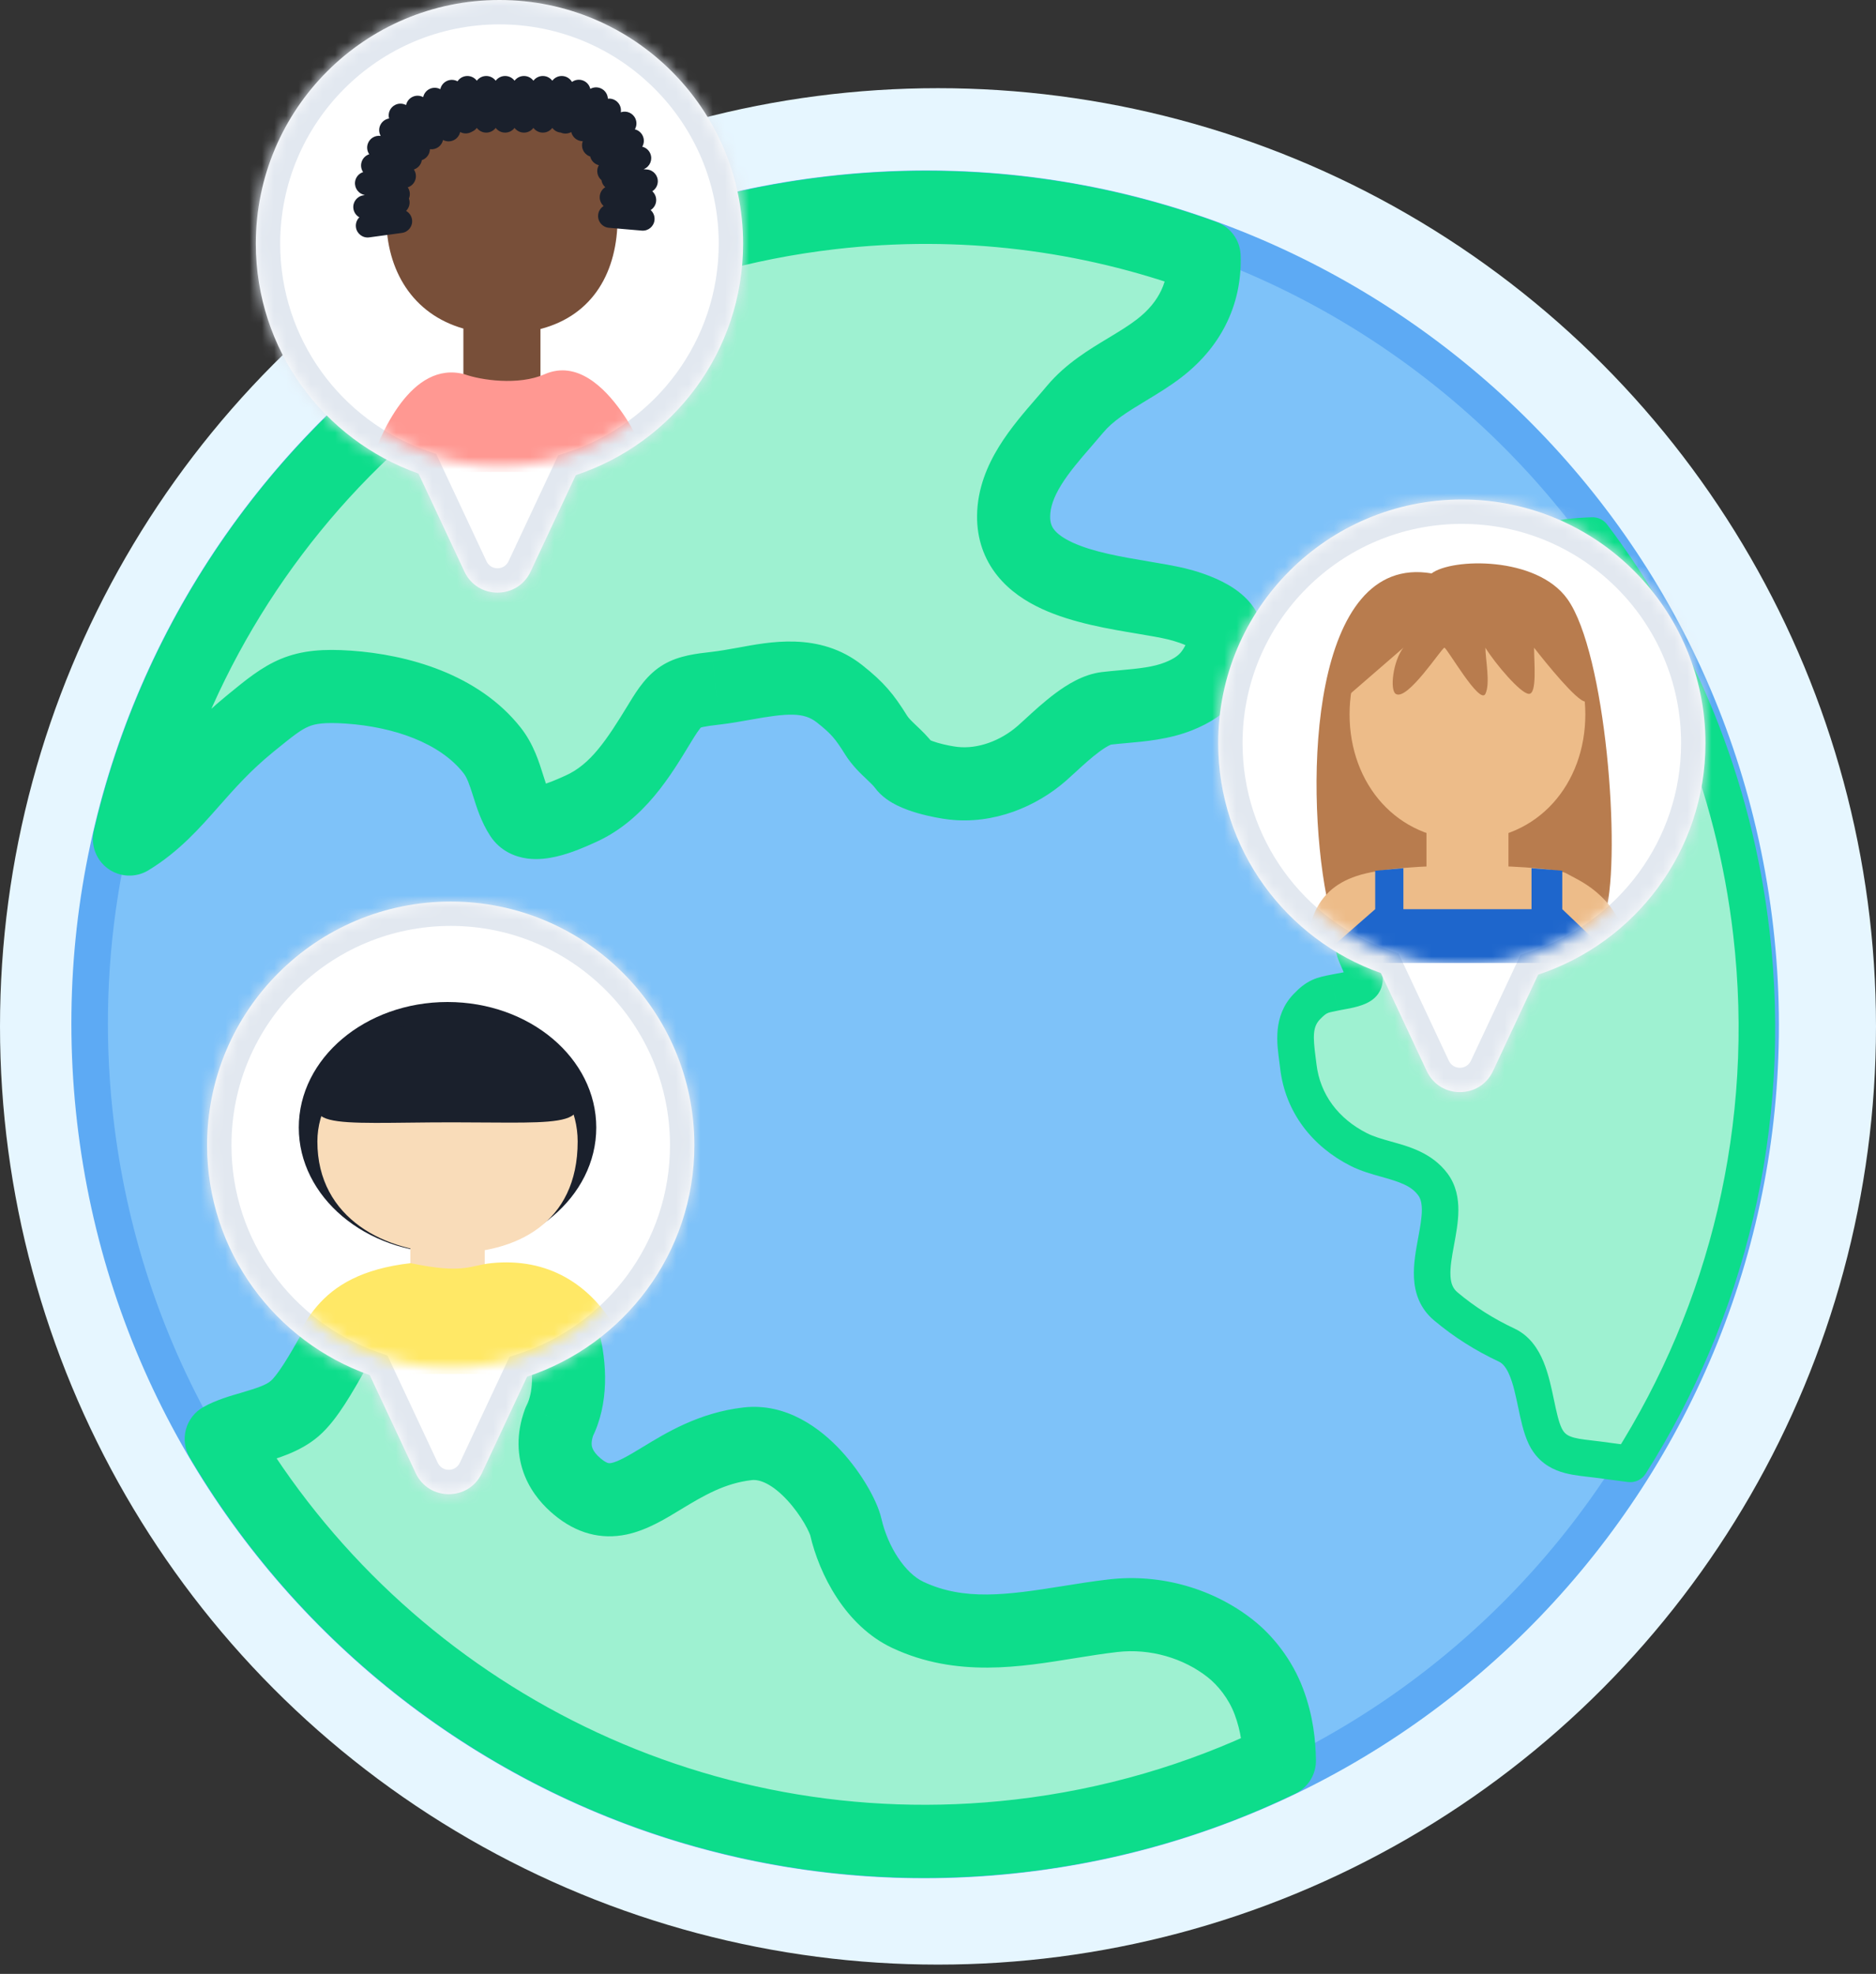 <svg width="154" height="162" viewBox="0 0 154 162" fill="none" xmlns="http://www.w3.org/2000/svg">
<rect x="0" y="0" width="154" height="162" fill="#333333" stroke="none"/>
<circle cx="77" cy="84.237" r="77" fill="#E6F6FF"/>
<path d="M83.796 152.192C121.422 147.858 148.409 113.845 144.073 76.222C139.736 38.599 105.719 11.614 68.093 15.949C30.467 20.283 3.48 54.296 7.816 91.919C12.152 129.542 46.17 156.527 83.796 152.192Z" fill="#7EC2F9" stroke="#5DAAF4" stroke-width="3"/>
<mask id="path-3-outside-1" maskUnits="userSpaceOnUse" x="13.396" y="92.683" width="96.165" height="68.909" fill="black">
<rect fill="white" x="13.396" y="92.683" width="96.165" height="68.909"/>
<path fill-rule="evenodd" clip-rule="evenodd" d="M105.026 144.502C98.473 147.655 91.291 149.786 83.661 150.67C56.481 153.816 31.217 140.241 18.159 118.098C18.849 117.708 19.718 117.454 20.615 117.192C21.895 116.818 23.233 116.428 24.192 115.601C25.242 114.695 26.333 112.772 27.453 110.797C28.784 108.452 30.155 106.034 31.549 105.16C35.064 102.957 38.905 102.449 43.258 104.987C45.724 106.426 47.864 112.862 45.908 116.685C44.925 119.367 46.271 121.063 47.381 121.994C49.827 124.048 51.8 122.852 54.344 121.31C56.23 120.166 58.43 118.833 61.368 118.493C65.596 118.004 69.051 123.663 69.431 125.315C70.069 128.086 71.856 131.283 74.522 132.534C78.836 134.559 83.253 133.85 87.723 133.134C88.938 132.939 90.157 132.743 91.379 132.602C94.869 132.198 98.406 133.246 101.016 135.312C102.204 136.253 103.457 137.77 104.163 139.658C104.843 141.475 105.001 143.101 105.026 144.502Z"/>
</mask>
<path fill-rule="evenodd" clip-rule="evenodd" d="M105.026 144.502C98.473 147.655 91.291 149.786 83.661 150.67C56.481 153.816 31.217 140.241 18.159 118.098C18.849 117.708 19.718 117.454 20.615 117.192C21.895 116.818 23.233 116.428 24.192 115.601C25.242 114.695 26.333 112.772 27.453 110.797C28.784 108.452 30.155 106.034 31.549 105.16C35.064 102.957 38.905 102.449 43.258 104.987C45.724 106.426 47.864 112.862 45.908 116.685C44.925 119.367 46.271 121.063 47.381 121.994C49.827 124.048 51.8 122.852 54.344 121.31C56.23 120.166 58.43 118.833 61.368 118.493C65.596 118.004 69.051 123.663 69.431 125.315C70.069 128.086 71.856 131.283 74.522 132.534C78.836 134.559 83.253 133.85 87.723 133.134C88.938 132.939 90.157 132.743 91.379 132.602C94.869 132.198 98.406 133.246 101.016 135.312C102.204 136.253 103.457 137.77 104.163 139.658C104.843 141.475 105.001 143.101 105.026 144.502Z" fill="#9EF1D1"/>
<path d="M105.026 144.502L106.327 147.206C107.383 146.698 108.047 145.621 108.026 144.449L105.026 144.502ZM83.661 150.67L83.316 147.69L83.661 150.67ZM18.159 118.098L16.684 115.485C15.983 115.881 15.47 116.542 15.261 117.32C15.052 118.098 15.165 118.927 15.575 119.621L18.159 118.098ZM20.615 117.192L19.774 114.313L19.774 114.313L20.615 117.192ZM24.192 115.601L22.233 113.328L22.233 113.328L24.192 115.601ZM27.453 110.797L30.063 112.277L30.063 112.277L27.453 110.797ZM31.549 105.16L29.956 102.618L29.956 102.618L31.549 105.16ZM43.258 104.987L41.747 107.579L41.747 107.579L43.258 104.987ZM45.908 116.685L43.238 115.318C43.182 115.426 43.134 115.538 43.092 115.652L45.908 116.685ZM47.381 121.994L49.309 119.697L49.309 119.697L47.381 121.994ZM54.344 121.31L52.788 118.744L52.788 118.744L54.344 121.31ZM61.368 118.493L61.023 115.513L61.368 118.493ZM69.431 125.315L66.508 125.988L69.431 125.315ZM74.522 132.534L75.796 129.818L75.796 129.818L74.522 132.534ZM87.723 133.134L87.247 130.171L87.247 130.171L87.723 133.134ZM91.379 132.602L91.034 129.622L91.034 129.622L91.379 132.602ZM101.016 135.312L102.879 132.961L102.879 132.961L101.016 135.312ZM104.163 139.658L106.973 138.607L104.163 139.658ZM103.725 141.799C97.469 144.809 90.61 146.845 83.316 147.69L84.006 153.65C91.972 152.728 99.477 150.501 106.327 147.206L103.725 141.799ZM83.316 147.69C57.356 150.694 33.22 137.732 20.743 116.574L15.575 119.621C29.213 142.749 55.605 156.937 84.006 153.65L83.316 147.69ZM19.774 114.313C18.969 114.548 17.736 114.891 16.684 115.485L19.633 120.71C19.963 120.524 20.467 120.361 21.456 120.072L19.774 114.313ZM22.233 113.328C21.859 113.651 21.209 113.893 19.774 114.313L21.456 120.072C22.581 119.743 24.606 119.205 26.151 117.873L22.233 113.328ZM24.844 109.317C24.273 110.324 23.765 111.217 23.278 111.97C22.766 112.762 22.42 113.168 22.233 113.328L26.151 117.873C27.015 117.128 27.739 116.12 28.315 115.23C28.916 114.301 29.514 113.246 30.063 112.277L24.844 109.317ZM29.956 102.618C28.696 103.408 27.713 104.684 26.995 105.742C26.231 106.868 25.494 108.171 24.844 109.317L30.063 112.277C30.743 111.079 31.357 110 31.96 109.112C32.609 108.155 33.009 107.786 33.143 107.702L29.956 102.618ZM44.769 102.396C42.167 100.879 39.555 100.185 36.958 100.298C34.379 100.411 32.042 101.31 29.956 102.618L33.143 107.702C34.572 106.806 35.912 106.35 37.221 106.292C38.511 106.236 39.995 106.557 41.747 107.579L44.769 102.396ZM48.579 118.052C50.028 115.22 49.838 111.81 49.142 109.176C48.78 107.805 48.241 106.481 47.563 105.346C46.915 104.261 45.999 103.113 44.769 102.396L41.747 107.579C41.726 107.567 41.797 107.605 41.936 107.76C42.071 107.909 42.235 108.127 42.412 108.422C42.768 109.018 43.104 109.812 43.341 110.708C43.843 112.608 43.745 114.327 43.238 115.318L48.579 118.052ZM49.309 119.697C48.959 119.403 48.742 119.124 48.643 118.877C48.577 118.714 48.48 118.387 48.725 117.718L43.092 115.652C42.353 117.666 42.438 119.528 43.077 121.116C43.682 122.62 44.693 123.655 45.452 124.292L49.309 119.697ZM52.788 118.744C52.13 119.143 51.627 119.447 51.161 119.685C50.702 119.919 50.405 120.023 50.207 120.065C50.043 120.099 49.97 120.087 49.92 120.073C49.856 120.056 49.657 119.989 49.309 119.697L45.452 124.292C47.323 125.863 49.354 126.376 51.444 125.936C53.166 125.574 54.766 124.562 55.899 123.875L52.788 118.744ZM61.023 115.513C57.359 115.936 54.65 117.615 52.788 118.744L55.899 123.875C57.809 122.717 59.5 121.729 61.714 121.473L61.023 115.513ZM72.355 124.643C72.159 123.792 71.696 122.821 71.193 121.965C70.654 121.048 69.93 120.023 69.047 119.067C67.403 117.285 64.594 115.1 61.023 115.513L61.714 121.473C62.37 121.397 63.402 121.796 64.638 123.135C65.195 123.739 65.67 124.409 66.019 125.002C66.403 125.656 66.513 126.012 66.508 125.988L72.355 124.643ZM75.796 129.818C74.311 129.121 72.89 126.969 72.355 124.643L66.508 125.988C67.248 129.203 69.401 133.444 73.247 135.249L75.796 129.818ZM87.247 130.171C82.628 130.912 79.145 131.39 75.796 129.818L73.247 135.249C78.528 137.728 83.878 136.788 88.198 136.096L87.247 130.171ZM91.034 129.622C89.736 129.772 88.451 129.978 87.247 130.171L88.198 136.096C89.424 135.899 90.578 135.714 91.724 135.582L91.034 129.622ZM102.879 132.961C99.647 130.402 95.316 129.126 91.034 129.622L91.724 135.582C94.422 135.27 97.166 136.09 99.154 137.664L102.879 132.961ZM106.973 138.607C106.055 136.153 104.447 134.202 102.879 132.961L99.154 137.664C99.961 138.303 100.859 139.387 101.353 140.709L106.973 138.607ZM108.026 144.449C107.997 142.846 107.813 140.852 106.973 138.607L101.353 140.709C101.873 142.098 102.005 143.356 102.027 144.556L108.026 144.449Z" fill="#0DDD8B" mask="url(#path-3-outside-1)"/>
<mask id="path-5-outside-2" maskUnits="userSpaceOnUse" x="1.215" y="10.613" width="106.521" height="65.199" fill="black">
<rect fill="white" x="1.215" y="10.613" width="106.521" height="65.199"/>
<path fill-rule="evenodd" clip-rule="evenodd" d="M15.722 64.185C17.042 62.691 18.47 61.075 20.481 59.435C20.542 59.385 20.603 59.335 20.662 59.286C23.554 56.927 24.555 56.111 28.62 56.394C32.88 56.69 37.677 58.133 40.394 61.582C41.072 62.441 41.394 63.461 41.714 64.475C41.989 65.344 42.262 66.209 42.757 66.965C43.577 68.219 46.366 66.966 47.45 66.48C47.514 66.451 47.572 66.425 47.624 66.402C50.687 65.047 52.456 62.145 54.134 59.395C54.169 59.337 54.205 59.278 54.24 59.22C55.619 56.96 56.052 56.795 58.756 56.482C59.529 56.393 60.31 56.252 61.089 56.112C63.862 55.613 66.617 55.117 68.924 56.944C70.411 58.121 70.967 58.802 71.914 60.319C72.268 60.886 72.735 61.329 73.195 61.763C73.566 62.114 73.931 62.46 74.228 62.863C74.832 63.683 77.339 64.178 78.266 64.282C80.923 64.579 83.607 63.504 85.529 61.822C85.729 61.647 85.958 61.436 86.21 61.204C87.496 60.022 89.366 58.302 90.813 58.135C91.261 58.083 91.719 58.042 92.179 58C93.731 57.86 95.318 57.717 96.74 57.152C99.003 56.252 99.813 55.028 100.61 52.835C101.302 50.929 97.801 49.852 96.589 49.562C95.807 49.374 94.856 49.215 93.827 49.043C89.27 48.279 83.162 47.257 83.207 42.36C83.234 39.385 85.427 36.856 87.341 34.651C87.654 34.289 87.961 33.936 88.249 33.591C89.417 32.191 90.968 31.254 92.52 30.317C93.422 29.773 94.324 29.228 95.151 28.592C97.889 26.488 98.941 23.802 98.845 21.045C89.357 17.588 78.941 16.23 68.228 17.47C39.328 20.815 16.861 42.067 10.624 68.862C12.714 67.591 14.14 65.976 15.722 64.185Z"/>
</mask>
<path fill-rule="evenodd" clip-rule="evenodd" d="M15.722 64.185C17.042 62.691 18.47 61.075 20.481 59.435C20.542 59.385 20.603 59.335 20.662 59.286C23.554 56.927 24.555 56.111 28.62 56.394C32.88 56.69 37.677 58.133 40.394 61.582C41.072 62.441 41.394 63.461 41.714 64.475C41.989 65.344 42.262 66.209 42.757 66.965C43.577 68.219 46.366 66.966 47.45 66.48C47.514 66.451 47.572 66.425 47.624 66.402C50.687 65.047 52.456 62.145 54.134 59.395C54.169 59.337 54.205 59.278 54.24 59.22C55.619 56.96 56.052 56.795 58.756 56.482C59.529 56.393 60.31 56.252 61.089 56.112C63.862 55.613 66.617 55.117 68.924 56.944C70.411 58.121 70.967 58.802 71.914 60.319C72.268 60.886 72.735 61.329 73.195 61.763C73.566 62.114 73.931 62.46 74.228 62.863C74.832 63.683 77.339 64.178 78.266 64.282C80.923 64.579 83.607 63.504 85.529 61.822C85.729 61.647 85.958 61.436 86.21 61.204C87.496 60.022 89.366 58.302 90.813 58.135C91.261 58.083 91.719 58.042 92.179 58C93.731 57.86 95.318 57.717 96.74 57.152C99.003 56.252 99.813 55.028 100.61 52.835C101.302 50.929 97.801 49.852 96.589 49.562C95.807 49.374 94.856 49.215 93.827 49.043C89.27 48.279 83.162 47.257 83.207 42.36C83.234 39.385 85.427 36.856 87.341 34.651C87.654 34.289 87.961 33.936 88.249 33.591C89.417 32.191 90.968 31.254 92.52 30.317C93.422 29.773 94.324 29.228 95.151 28.592C97.889 26.488 98.941 23.802 98.845 21.045C89.357 17.588 78.941 16.23 68.228 17.47C39.328 20.815 16.861 42.067 10.624 68.862C12.714 67.591 14.14 65.976 15.722 64.185Z" fill="#9EF1D1"/>
<path d="M20.481 59.435L18.584 57.11L18.584 57.11L20.481 59.435ZM15.722 64.185L17.97 66.172L17.97 66.172L15.722 64.185ZM20.662 59.286L22.559 61.611L22.559 61.611L20.662 59.286ZM28.62 56.394L28.828 53.401L28.828 53.401L28.62 56.394ZM40.394 61.582L38.038 63.438L38.038 63.438L40.394 61.582ZM41.714 64.475L44.575 63.571L41.714 64.475ZM42.757 66.965L45.267 65.322L45.267 65.322L42.757 66.965ZM47.45 66.48L48.679 69.217L48.679 69.217L47.45 66.48ZM47.624 66.402L46.41 63.658L46.41 63.658L47.624 66.402ZM54.134 59.395L56.695 60.957L56.695 60.957L54.134 59.395ZM54.24 59.22L51.679 57.657L51.679 57.657L54.24 59.22ZM58.756 56.482L58.412 53.502L58.411 53.502L58.756 56.482ZM61.089 56.112L61.621 59.065L61.621 59.065L61.089 56.112ZM68.924 56.944L67.062 59.296L67.062 59.296L68.924 56.944ZM71.914 60.319L74.459 58.731L74.459 58.731L71.914 60.319ZM73.195 61.763L75.256 59.584L75.256 59.584L73.195 61.763ZM74.228 62.863L76.644 61.084L76.644 61.084L74.228 62.863ZM78.266 64.282L77.933 67.263L77.933 67.263L78.266 64.282ZM85.529 61.822L87.505 64.079L87.505 64.079L85.529 61.822ZM86.21 61.204L84.18 58.996L84.18 58.996L86.21 61.204ZM90.813 58.135L91.157 61.115L91.157 61.115L90.813 58.135ZM92.179 58L92.449 60.988L92.449 60.988L92.179 58ZM96.74 57.152L97.849 59.939L97.849 59.939L96.74 57.152ZM100.61 52.835L97.79 51.809L97.79 51.809L100.61 52.835ZM96.589 49.562L95.89 52.479L95.89 52.479L96.589 49.562ZM93.827 49.043L93.332 52.001L93.332 52.001L93.827 49.043ZM83.207 42.36L86.207 42.388L86.207 42.388L83.207 42.36ZM87.341 34.651L85.074 32.685L85.074 32.685L87.341 34.651ZM88.249 33.591L90.552 35.514L90.552 35.514L88.249 33.591ZM92.52 30.317L94.071 32.885L92.52 30.317ZM95.151 28.592L93.323 26.214L93.323 26.214L95.151 28.592ZM98.845 21.045L101.843 20.941C101.801 19.719 101.021 18.645 99.872 18.226L98.845 21.045ZM68.228 17.47L67.882 14.49L68.228 17.47ZM10.624 68.862L7.702 68.182C7.428 69.358 7.887 70.584 8.865 71.292C9.844 72.001 11.152 72.053 12.184 71.425L10.624 68.862ZM18.584 57.11C16.363 58.921 14.792 60.706 13.473 62.199L17.97 66.172C19.292 64.676 20.576 63.228 22.377 61.76L18.584 57.11ZM18.765 56.962C18.706 57.011 18.645 57.06 18.584 57.11L22.377 61.76C22.439 61.709 22.5 61.66 22.559 61.611L18.765 56.962ZM28.828 53.401C26.601 53.246 24.795 53.356 23.053 54.078C21.441 54.745 20.104 55.87 18.765 56.962L22.559 61.611C24.112 60.344 24.721 59.881 25.349 59.621C25.846 59.415 26.574 59.258 28.412 59.386L28.828 53.401ZM42.751 59.725C39.258 55.292 33.416 53.721 28.828 53.401L28.412 59.386C32.344 59.66 36.097 60.974 38.038 63.438L42.751 59.725ZM44.575 63.571C44.282 62.643 43.822 61.085 42.751 59.725L38.038 63.438C38.322 63.798 38.506 64.279 38.853 65.378L44.575 63.571ZM45.267 65.322C45.036 64.97 44.872 64.511 44.575 63.571L38.853 65.378C39.106 66.177 39.487 67.447 40.246 68.607L45.267 65.322ZM46.22 63.743C45.645 64.001 44.934 64.311 44.326 64.453C44.015 64.525 43.955 64.496 44.071 64.511C44.149 64.522 44.339 64.557 44.576 64.685C44.831 64.823 45.081 65.037 45.267 65.322L40.246 68.607C41.076 69.875 42.337 70.336 43.296 70.461C44.2 70.579 45.059 70.442 45.683 70.297C46.946 70.004 48.171 69.445 48.679 69.217L46.22 63.743ZM46.41 63.658C46.349 63.685 46.283 63.715 46.22 63.743L48.679 69.217C48.745 69.187 48.796 69.164 48.838 69.145L46.41 63.658ZM51.572 57.833C49.793 60.75 48.47 62.747 46.41 63.658L48.838 69.145C52.905 67.346 55.12 63.541 56.695 60.957L51.572 57.833ZM51.679 57.657C51.644 57.716 51.608 57.775 51.572 57.833L56.695 60.957C56.731 60.899 56.766 60.841 56.801 60.783L51.679 57.657ZM58.411 53.502C57.218 53.64 55.75 53.79 54.483 54.533C53.136 55.324 52.344 56.568 51.679 57.657L56.801 60.783C57.515 59.613 57.629 59.644 57.52 59.708C57.462 59.742 57.479 59.712 57.733 59.657C58.015 59.597 58.414 59.542 59.101 59.462L58.411 53.502ZM60.557 53.16C59.761 53.303 59.074 53.425 58.412 53.502L59.101 59.462C59.984 59.36 60.858 59.202 61.621 59.065L60.557 53.16ZM70.786 54.592C67.247 51.79 63.041 52.712 60.557 53.16L61.621 59.065C64.683 58.513 65.986 58.444 67.062 59.296L70.786 54.592ZM74.459 58.731C73.354 56.962 72.577 56.01 70.786 54.592L67.062 59.296C68.245 60.233 68.579 60.642 69.369 61.908L74.459 58.731ZM75.256 59.584C74.758 59.112 74.577 58.921 74.459 58.731L69.369 61.908C69.959 62.852 70.713 63.545 71.133 63.942L75.256 59.584ZM76.644 61.084C76.161 60.429 75.593 59.902 75.256 59.584L71.133 63.942C71.539 64.326 71.702 64.492 71.813 64.642L76.644 61.084ZM78.6 61.3C78.293 61.266 77.606 61.148 76.968 60.962C76.65 60.869 76.427 60.782 76.3 60.721C76.24 60.691 76.244 60.688 76.289 60.72C76.326 60.747 76.478 60.86 76.644 61.084L71.813 64.642C72.4 65.439 73.201 65.884 73.667 66.112C74.21 66.377 74.784 66.574 75.284 66.721C76.282 67.012 77.312 67.194 77.933 67.263L78.6 61.3ZM83.553 59.564C82.135 60.805 80.262 61.487 78.6 61.3L77.933 67.263C81.584 67.672 85.079 66.203 87.505 64.079L83.553 59.564ZM84.18 58.996C83.919 59.235 83.719 59.419 83.553 59.564L87.505 64.079C87.738 63.875 87.997 63.636 88.241 63.412L84.18 58.996ZM90.468 55.155C88.902 55.336 87.525 56.242 86.666 56.877C85.707 57.587 84.802 58.423 84.18 58.996L88.241 63.412C88.903 62.803 89.576 62.188 90.236 61.7C90.559 61.461 90.824 61.295 91.026 61.191C91.245 61.08 91.277 61.101 91.157 61.115L90.468 55.155ZM91.909 55.012C91.456 55.053 90.96 55.098 90.468 55.155L91.157 61.115C91.562 61.068 91.981 61.03 92.449 60.988L91.909 55.012ZM95.632 54.364C94.686 54.74 93.548 54.865 91.909 55.012L92.449 60.988C93.913 60.856 95.951 60.694 97.849 59.939L95.632 54.364ZM97.79 51.809C97.429 52.804 97.172 53.259 96.932 53.543C96.737 53.774 96.419 54.051 95.632 54.364L97.849 59.939C99.325 59.353 100.543 58.568 101.517 57.414C102.447 56.312 102.994 55.058 103.43 53.86L97.79 51.809ZM95.89 52.479C96.112 52.532 96.457 52.626 96.831 52.758C97.215 52.893 97.558 53.043 97.812 53.19C98.107 53.36 98.068 53.404 97.951 53.228C97.874 53.114 97.763 52.902 97.719 52.603C97.672 52.292 97.716 52.013 97.79 51.809L103.43 53.86C103.971 52.369 103.647 50.952 102.938 49.892C102.32 48.97 101.46 48.369 100.815 47.996C99.499 47.235 97.989 46.812 97.288 46.645L95.89 52.479ZM93.332 52.001C94.394 52.179 95.23 52.321 95.89 52.479L97.288 46.645C96.383 46.428 95.319 46.251 94.322 46.084L93.332 52.001ZM80.207 42.333C80.19 44.243 80.792 45.898 81.865 47.237C82.891 48.52 84.237 49.377 85.537 49.976C88.062 51.139 91.155 51.637 93.332 52.001L94.322 46.084C91.942 45.685 89.703 45.29 88.046 44.527C87.255 44.162 86.797 43.798 86.549 43.488C86.346 43.235 86.202 42.925 86.207 42.388L80.207 42.333ZM85.074 32.685C84.147 33.754 82.954 35.119 82.014 36.64C81.061 38.182 80.227 40.1 80.207 42.333L86.207 42.388C86.213 41.646 86.49 40.811 87.118 39.794C87.76 38.756 88.621 37.753 89.607 36.617L85.074 32.685ZM85.945 31.668C85.679 31.988 85.392 32.319 85.074 32.685L89.607 36.617C89.917 36.259 90.242 35.884 90.552 35.514L85.945 31.668ZM90.969 27.749C89.493 28.641 87.49 29.819 85.945 31.668L90.552 35.514C91.345 34.563 92.444 33.868 94.071 32.885L90.969 27.749ZM93.323 26.214C92.651 26.73 91.896 27.189 90.969 27.749L94.071 32.885C94.948 32.356 95.996 31.727 96.979 30.971L93.323 26.214ZM95.847 21.149C95.91 22.966 95.271 24.716 93.323 26.214L96.979 30.971C100.507 28.26 101.972 24.638 101.843 20.941L95.847 21.149ZM68.573 20.45C78.812 19.265 88.759 20.563 97.818 23.864L99.872 18.226C89.955 14.613 79.07 13.195 67.882 14.49L68.573 20.45ZM13.546 69.543C19.505 43.942 40.971 23.645 68.573 20.45L67.882 14.49C37.685 17.985 14.217 40.192 7.702 68.182L13.546 69.543ZM13.473 62.199C11.859 64.026 10.71 65.298 9.064 66.299L12.184 71.425C14.717 69.884 16.422 67.925 17.97 66.172L13.473 62.199Z" fill="#0DDD8B" mask="url(#path-5-outside-2)"/>
<path fill-rule="evenodd" clip-rule="evenodd" d="M133.825 120.144C141.752 107.636 145.607 92.434 143.771 76.579C142.348 64.289 137.685 53.162 130.734 43.952C130.037 43.976 129.342 44.023 128.652 44.103C127.578 44.227 126.743 44.904 125.92 45.571C125.756 45.705 125.592 45.838 125.427 45.966C125.361 46.017 125.295 46.068 125.229 46.119C124.007 47.063 122.851 47.957 122.11 49.329C121.636 50.207 120.944 50.907 120.126 51.478C118.055 52.924 113.499 52.942 111.156 52.451C110.71 52.358 109.581 53.151 108.843 53.669C108.611 53.832 108.417 53.968 108.296 54.04C108.144 54.131 107.936 54.245 107.696 54.377C106.472 55.049 104.388 56.194 104.295 57.201C104.182 58.423 104.566 59.785 104.897 60.961C104.915 61.023 104.933 61.085 104.95 61.147C105.361 62.611 104.762 62.819 103.985 63.087C103.502 63.254 102.951 63.445 102.531 63.975C100.444 66.611 108.946 67.739 110.291 67.843C111.235 67.915 112.174 67.928 113.115 67.941C113.827 67.951 114.54 67.96 115.255 67.996C116.284 68.047 116.328 68.555 116.402 69.414C116.409 69.499 116.417 69.588 116.426 69.681C116.623 71.715 115.849 73.195 114.388 74.517C113.99 74.878 113.503 75.137 113.028 75.389C112.149 75.857 111.307 76.304 111.126 77.344C111.049 77.784 111.312 78.369 111.572 78.945C111.887 79.647 112.197 80.335 111.882 80.732C111.592 81.097 110.61 81.272 110.026 81.376C109.923 81.394 109.834 81.41 109.762 81.424C109.684 81.44 109.609 81.455 109.538 81.469C108.504 81.674 108.102 81.754 107.27 82.623C106.104 83.843 106.307 85.399 106.505 86.921C106.53 87.116 106.555 87.31 106.578 87.503C106.931 90.553 108.8 92.957 111.538 94.342C112.239 94.697 113.019 94.916 113.8 95.135C115.244 95.541 116.689 95.947 117.627 97.212C118.528 98.426 118.212 100.14 117.892 101.869C117.52 103.885 117.144 105.922 118.686 107.217C120.223 108.509 121.869 109.541 123.685 110.395C125.24 111.125 125.684 113.238 126.094 115.189C126.301 116.176 126.499 117.121 126.828 117.825C127.551 119.373 128.936 119.532 130.516 119.712C130.727 119.737 130.942 119.761 131.158 119.789C131.527 119.838 131.892 119.887 132.254 119.936C132.783 120.008 133.305 120.079 133.825 120.144Z" fill="#9EF1D1"/>
<path d="M143.771 76.579L142.281 76.752L143.771 76.579ZM133.825 120.144L133.641 121.632C134.216 121.704 134.781 121.437 135.092 120.947L133.825 120.144ZM130.734 43.952L131.931 43.048C131.637 42.658 131.17 42.436 130.682 42.453L130.734 43.952ZM128.652 44.103L128.824 45.593L128.652 44.103ZM125.92 45.571L124.976 44.406L124.976 44.406L125.92 45.571ZM125.427 45.966L124.508 44.78L124.508 44.78L125.427 45.966ZM125.229 46.119L126.146 47.305L126.146 47.305L125.229 46.119ZM122.11 49.329L123.43 50.042L123.43 50.042L122.11 49.329ZM120.126 51.478L119.267 50.248L119.267 50.248L120.126 51.478ZM111.156 52.451L111.464 50.983L111.464 50.983L111.156 52.451ZM108.843 53.669L107.981 52.441L107.981 52.441L108.843 53.669ZM108.296 54.04L109.065 55.328L109.065 55.328L108.296 54.04ZM107.696 54.377L108.418 55.692L108.418 55.692L107.696 54.377ZM104.295 57.201L105.788 57.339L105.788 57.339L104.295 57.201ZM104.897 60.961L103.454 61.368L103.454 61.368L104.897 60.961ZM104.95 61.147L106.394 60.741L106.394 60.741L104.95 61.147ZM103.985 63.087L104.475 64.505L104.475 64.505L103.985 63.087ZM102.531 63.975L101.355 63.044L101.355 63.044L102.531 63.975ZM110.291 67.843L110.406 66.347L110.406 66.347L110.291 67.843ZM113.115 67.941L113.135 66.441L113.135 66.441L113.115 67.941ZM115.255 67.996L115.18 69.494L115.18 69.494L115.255 67.996ZM116.402 69.414L114.907 69.542L116.402 69.414ZM116.426 69.681L117.919 69.536L117.919 69.536L116.426 69.681ZM114.388 74.517L113.382 73.405L113.382 73.405L114.388 74.517ZM113.028 75.389L112.324 74.065L112.324 74.065L113.028 75.389ZM111.126 77.344L112.603 77.602L112.603 77.602L111.126 77.344ZM111.572 78.945L112.94 78.33L111.572 78.945ZM111.882 80.732L110.706 79.801L110.706 79.801L111.882 80.732ZM110.026 81.376L109.763 79.899L109.763 79.899L110.026 81.376ZM109.762 81.424L110.057 82.895L110.057 82.895L109.762 81.424ZM109.538 81.469L109.247 79.998L109.246 79.998L109.538 81.469ZM107.27 82.623L108.354 83.66L108.354 83.66L107.27 82.623ZM106.505 86.921L107.992 86.728L106.505 86.921ZM106.578 87.503L108.068 87.33L106.578 87.503ZM111.538 94.342L110.861 95.681L110.861 95.681L111.538 94.342ZM113.8 95.135L114.205 93.691L114.205 93.691L113.8 95.135ZM117.627 97.212L116.422 98.105L116.422 98.105L117.627 97.212ZM117.892 101.869L116.417 101.597L117.892 101.869ZM118.686 107.217L119.651 106.069L119.651 106.069L118.686 107.217ZM123.685 110.395L123.048 111.752L123.048 111.752L123.685 110.395ZM126.094 115.189L127.562 114.881L126.094 115.189ZM126.828 117.825L125.469 118.46L125.469 118.46L126.828 117.825ZM130.516 119.712L130.346 121.203L130.346 121.203L130.516 119.712ZM131.158 119.789L130.964 121.277L130.964 121.277L131.158 119.789ZM132.254 119.936L132.052 121.423L132.052 121.423L132.254 119.936ZM142.281 76.752C144.076 92.253 140.308 107.113 132.558 119.341L135.092 120.947C143.196 108.16 147.138 92.615 145.261 76.407L142.281 76.752ZM129.537 44.856C136.331 53.858 140.889 64.734 142.281 76.752L145.261 76.407C143.806 63.844 139.039 52.466 131.931 43.048L129.537 44.856ZM128.824 45.593C129.467 45.518 130.121 45.474 130.786 45.451L130.682 42.453C129.953 42.478 129.218 42.527 128.479 42.613L128.824 45.593ZM126.865 46.736C127.755 46.015 128.256 45.659 128.824 45.593L128.479 42.613C126.899 42.796 125.732 43.793 124.976 44.406L126.865 46.736ZM126.345 47.151C126.526 47.011 126.703 46.868 126.865 46.736L124.976 44.406C124.809 44.541 124.658 44.664 124.508 44.78L126.345 47.151ZM126.146 47.305C126.212 47.255 126.279 47.203 126.345 47.151L124.508 44.78C124.443 44.831 124.377 44.881 124.312 44.932L126.146 47.305ZM123.43 50.042C123.997 48.993 124.887 48.279 126.146 47.305L124.312 44.932C123.128 45.847 121.706 46.921 120.79 48.616L123.43 50.042ZM120.984 52.708C121.949 52.035 122.821 51.17 123.43 50.042L120.79 48.616C120.451 49.244 119.939 49.779 119.267 50.248L120.984 52.708ZM110.849 53.919C112.176 54.197 114.043 54.319 115.852 54.187C117.607 54.058 119.605 53.671 120.984 52.708L119.267 50.248C118.576 50.731 117.259 51.076 115.633 51.195C114.061 51.31 112.479 51.196 111.464 50.983L110.849 53.919ZM109.705 54.896C110.085 54.629 110.499 54.34 110.865 54.126C111.05 54.018 111.177 53.957 111.249 53.929C111.283 53.916 111.274 53.922 111.229 53.931C111.194 53.937 111.05 53.961 110.849 53.919L111.464 50.983C110.899 50.865 110.392 51.044 110.172 51.129C109.883 51.24 109.598 51.392 109.352 51.535C108.858 51.824 108.339 52.19 107.981 52.441L109.705 54.896ZM109.065 55.328C109.247 55.219 109.499 55.041 109.705 54.896L107.981 52.441C107.723 52.622 107.588 52.716 107.527 52.752L109.065 55.328ZM108.418 55.692C108.649 55.565 108.884 55.436 109.065 55.328L107.527 52.752C107.404 52.826 107.224 52.925 106.974 53.062L108.418 55.692ZM105.788 57.339C105.769 57.55 105.676 57.583 105.821 57.419C105.944 57.278 106.152 57.095 106.451 56.879C107.048 56.447 107.791 56.036 108.418 55.692L106.974 53.062C106.377 53.39 105.466 53.888 104.692 54.448C104.305 54.728 103.898 55.062 103.566 55.44C103.255 55.794 102.867 56.348 102.801 57.063L105.788 57.339ZM106.341 60.553C105.99 59.309 105.706 58.231 105.788 57.339L102.801 57.063C102.658 58.614 103.141 60.26 103.454 61.368L106.341 60.553ZM106.394 60.741C106.376 60.679 106.359 60.616 106.341 60.553L103.454 61.368C103.471 61.43 103.489 61.492 103.506 61.552L106.394 60.741ZM104.475 64.505C104.646 64.446 104.93 64.35 105.196 64.216C105.479 64.074 105.838 63.843 106.126 63.449C106.741 62.604 106.634 61.595 106.394 60.741L103.506 61.552C103.544 61.687 103.564 61.786 103.574 61.857C103.585 61.928 103.584 61.96 103.584 61.962C103.584 61.962 103.585 61.927 103.604 61.871C103.623 61.811 103.655 61.746 103.701 61.683C103.792 61.557 103.882 61.519 103.847 61.537C103.829 61.546 103.795 61.561 103.733 61.585C103.702 61.597 103.668 61.609 103.628 61.624C103.587 61.638 103.544 61.653 103.495 61.67L104.475 64.505ZM103.707 64.907C103.824 64.759 103.969 64.68 104.475 64.505L103.495 61.67C103.036 61.829 102.079 62.131 101.355 63.044L103.707 64.907ZM110.406 66.347C109.801 66.3 107.457 66.006 105.564 65.424C104.573 65.12 103.945 64.806 103.684 64.568C103.575 64.468 103.674 64.511 103.699 64.708C103.727 64.935 103.617 65.02 103.707 64.907L101.355 63.044C100.923 63.589 100.623 64.286 100.722 65.079C100.817 65.843 101.248 66.407 101.663 66.785C102.452 67.504 103.641 67.972 104.683 68.292C106.856 68.96 109.436 69.281 110.176 69.338L110.406 66.347ZM113.135 66.441C112.187 66.428 111.295 66.415 110.406 66.347L110.176 69.338C111.175 69.415 112.162 69.428 113.094 69.441L113.135 66.441ZM115.33 66.498C114.583 66.46 113.843 66.451 113.135 66.441L113.094 69.441C113.811 69.45 114.496 69.46 115.18 69.494L115.33 66.498ZM117.896 69.285C117.879 69.09 117.858 68.822 117.812 68.57C117.766 68.314 117.677 67.96 117.462 67.613C116.941 66.769 116.073 66.535 115.33 66.498L115.18 69.494C115.249 69.497 115.285 69.504 115.295 69.506C115.305 69.508 115.281 69.504 115.237 69.484C115.19 69.462 115.128 69.426 115.063 69.37C114.998 69.312 114.947 69.25 114.911 69.191C114.876 69.135 114.86 69.092 114.855 69.077C114.851 69.063 114.854 69.068 114.86 69.104C114.866 69.139 114.874 69.191 114.882 69.268C114.89 69.346 114.898 69.431 114.907 69.542L117.896 69.285ZM117.919 69.536C117.911 69.453 117.904 69.372 117.896 69.285L114.907 69.542C114.915 69.627 114.923 69.724 114.933 69.826L117.919 69.536ZM115.395 75.629C117.121 74.067 118.172 72.148 117.919 69.536L114.933 69.826C115.074 71.283 114.577 72.323 113.382 73.405L115.395 75.629ZM113.732 76.714C114.177 76.477 114.835 76.137 115.395 75.629L113.382 73.405C113.145 73.62 112.83 73.796 112.324 74.065L113.732 76.714ZM112.603 77.602C112.624 77.482 112.666 77.401 112.803 77.281C112.992 77.116 113.258 76.966 113.732 76.714L112.324 74.065C111.574 74.463 109.975 75.215 109.648 77.087L112.603 77.602ZM112.94 78.33C112.802 78.024 112.708 77.811 112.649 77.631C112.622 77.547 112.614 77.502 112.611 77.487C112.609 77.471 112.618 77.516 112.603 77.602L109.648 77.087C109.546 77.671 109.684 78.211 109.796 78.556C109.915 78.922 110.082 79.291 110.204 79.561L112.94 78.33ZM113.057 81.664C113.664 80.898 113.526 80.022 113.418 79.588C113.301 79.123 113.081 78.644 112.94 78.33L110.204 79.561C110.285 79.741 110.351 79.889 110.407 80.027C110.463 80.165 110.493 80.257 110.508 80.317C110.524 80.382 110.508 80.354 110.515 80.266C110.523 80.16 110.566 79.978 110.706 79.801L113.057 81.664ZM110.288 82.853C110.568 82.803 111.037 82.721 111.48 82.593C111.703 82.529 111.961 82.442 112.21 82.32C112.438 82.209 112.784 82.009 113.057 81.664L110.706 79.801C110.835 79.638 110.949 79.597 110.893 79.624C110.858 79.641 110.781 79.673 110.649 79.711C110.382 79.788 110.067 79.845 109.763 79.899L110.288 82.853ZM110.057 82.895C110.109 82.885 110.18 82.872 110.288 82.853L109.763 79.899C109.667 79.916 109.558 79.936 109.466 79.954L110.057 82.895ZM109.83 82.941C109.901 82.926 109.977 82.911 110.057 82.895L109.466 79.954C109.391 79.969 109.318 79.984 109.247 79.998L109.83 82.941ZM108.354 83.66C108.704 83.294 108.862 83.203 108.957 83.159C109.097 83.094 109.265 83.052 109.83 82.941L109.246 79.998C108.777 80.091 108.227 80.191 107.699 80.435C107.127 80.7 106.667 81.083 106.186 81.587L108.354 83.66ZM107.992 86.728C107.775 85.062 107.76 84.282 108.354 83.66L106.186 81.587C104.448 83.404 104.838 85.736 105.017 87.115L107.992 86.728ZM108.068 87.33C108.044 87.125 108.017 86.92 107.992 86.728L105.017 87.115C105.043 87.311 105.067 87.495 105.087 87.675L108.068 87.33ZM112.215 93.004C109.869 91.817 108.356 89.82 108.068 87.33L105.087 87.675C105.505 91.287 107.73 94.097 110.861 95.681L112.215 93.004ZM114.205 93.691C113.398 93.464 112.763 93.281 112.215 93.004L110.861 95.681C111.715 96.113 112.641 96.368 113.394 96.579L114.205 93.691ZM118.832 96.318C117.54 94.577 115.561 94.072 114.205 93.691L113.394 96.579C114.928 97.01 115.838 97.317 116.422 98.105L118.832 96.318ZM119.368 102.142C119.521 101.308 119.71 100.312 119.717 99.359C119.725 98.384 119.549 97.284 118.832 96.318L116.422 98.105C116.606 98.353 116.722 98.718 116.718 99.335C116.712 99.976 116.583 100.701 116.417 101.597L119.368 102.142ZM119.651 106.069C119.282 105.759 119.105 105.365 119.069 104.728C119.029 104.02 119.173 103.194 119.368 102.142L116.417 101.597C116.24 102.56 116.01 103.76 116.074 104.898C116.142 106.108 116.548 107.38 117.721 108.365L119.651 106.069ZM124.323 109.037C122.616 108.235 121.082 107.271 119.651 106.069L117.721 108.365C119.364 109.746 121.121 110.847 123.048 111.752L124.323 109.037ZM127.562 114.881C127.364 113.938 127.125 112.778 126.705 111.762C126.282 110.736 125.584 109.629 124.323 109.037L123.048 111.752C123.341 111.89 123.643 112.205 123.932 112.906C124.226 113.617 124.414 114.49 124.626 115.498L127.562 114.881ZM128.187 117.19C127.948 116.677 127.781 115.925 127.562 114.881L124.626 115.498C124.821 116.426 125.051 117.565 125.469 118.46L128.187 117.19ZM130.687 118.222C129.845 118.126 129.321 118.055 128.912 117.89C128.598 117.764 128.374 117.591 128.187 117.19L125.469 118.46C126.005 119.608 126.835 120.288 127.79 120.673C128.649 121.019 129.607 121.118 130.346 121.203L130.687 118.222ZM131.352 118.302C131.122 118.272 130.896 118.246 130.687 118.222L130.346 121.203C130.558 121.227 130.761 121.25 130.964 121.277L131.352 118.302ZM132.457 118.45C132.095 118.401 131.726 118.351 131.352 118.302L130.964 121.277C131.329 121.324 131.689 121.373 132.052 121.423L132.457 118.45ZM134.009 118.655C133.5 118.592 132.987 118.522 132.457 118.45L132.052 121.423C132.579 121.494 133.111 121.567 133.641 121.632L134.009 118.655Z" fill="#0DDD8B"/>
<mask id="path-9-inside-3" fill="white">
<path fill-rule="evenodd" clip-rule="evenodd" d="M37 73.991C25.956 73.991 17 82.944 17 93.988C17 102.702 22.575 110.114 30.352 112.854L34.124 120.903C35.203 123.205 38.478 123.205 39.557 120.903L43.268 112.984C51.243 110.354 57 102.843 57 93.988C57 82.944 48.044 73.991 37 73.991Z"/>
</mask>
<path fill-rule="evenodd" clip-rule="evenodd" d="M37 73.991C25.956 73.991 17 82.944 17 93.988C17 102.702 22.575 110.114 30.352 112.854L34.124 120.903C35.203 123.205 38.478 123.205 39.557 120.903L43.268 112.984C51.243 110.354 57 102.843 57 93.988C57 82.944 48.044 73.991 37 73.991Z" fill="white"/>
<path d="M30.352 112.854L32.163 112.006L31.808 111.246L31.017 110.968L30.352 112.854ZM34.124 120.903L35.935 120.054L34.124 120.903ZM39.557 120.903L41.368 121.751L39.557 120.903ZM43.268 112.984L42.642 111.084L41.823 111.354L41.457 112.135L43.268 112.984ZM19 93.988C19 84.049 27.06 75.991 37 75.991V71.991C24.852 71.991 15 81.839 15 93.988H19ZM31.017 110.968C24.015 108.501 19 101.827 19 93.988H15C15 103.577 21.136 111.728 29.688 114.741L31.017 110.968ZM35.935 120.054L32.163 112.006L28.541 113.703L32.313 121.751L35.935 120.054ZM37.746 120.054C37.386 120.821 36.295 120.821 35.935 120.054L32.313 121.751C34.112 125.589 39.57 125.589 41.368 121.751L37.746 120.054ZM41.457 112.135L37.746 120.054L41.368 121.751L45.079 113.832L41.457 112.135ZM55 93.988C55 101.954 49.822 108.717 42.642 111.084L43.895 114.883C52.664 111.991 59 103.732 59 93.988H55ZM37 75.991C46.94 75.991 55 84.049 55 93.988H59C59 81.839 49.148 71.991 37 71.991V75.991Z" fill="#E2E8F0" mask="url(#path-9-inside-3)"/>
<mask id="path-11-inside-4" fill="white">
<path fill-rule="evenodd" clip-rule="evenodd" d="M41 0C29.956 0 21 8.953 21 19.997C21 28.711 26.575 36.124 34.352 38.864L38.124 46.912C39.203 49.215 42.478 49.215 43.557 46.912L47.268 38.993C55.243 36.363 61 28.852 61 19.997C61 8.953 52.044 0 41 0Z"/>
</mask>
<path fill-rule="evenodd" clip-rule="evenodd" d="M41 0C29.956 0 21 8.953 21 19.997C21 28.711 26.575 36.124 34.352 38.864L38.124 46.912C39.203 49.215 42.478 49.215 43.557 46.912L47.268 38.993C55.243 36.363 61 28.852 61 19.997C61 8.953 52.044 0 41 0Z" fill="white"/>
<path d="M34.352 38.864L36.163 38.015L35.808 37.256L35.017 36.977L34.352 38.864ZM38.124 46.912L39.935 46.063L38.124 46.912ZM43.557 46.912L45.368 47.761L43.557 46.912ZM47.268 38.993L46.642 37.093L45.823 37.364L45.457 38.144L47.268 38.993ZM23 19.997C23 10.058 31.06 2 41 2V-2C28.852 -2 19 7.848 19 19.997H23ZM35.017 36.977C28.015 34.51 23 27.837 23 19.997H19C19 29.586 25.136 37.737 33.688 40.75L35.017 36.977ZM39.935 46.063L36.163 38.015L32.541 39.712L36.313 47.761L39.935 46.063ZM41.746 46.063C41.386 46.831 40.295 46.831 39.935 46.063L36.313 47.761C38.112 51.598 43.57 51.598 45.368 47.761L41.746 46.063ZM45.457 38.144L41.746 46.063L45.368 47.761L49.079 39.842L45.457 38.144ZM59 19.997C59 27.963 53.822 34.726 46.642 37.093L47.895 40.892C56.664 38 63 29.741 63 19.997H59ZM41 2C50.94 2 59 10.058 59 19.997H63C63 7.848 53.148 -2 41 -2V2Z" fill="#E2E8F0" mask="url(#path-11-inside-4)"/>
<mask id="path-13-inside-5" fill="white">
<path fill-rule="evenodd" clip-rule="evenodd" d="M120 40.995C108.956 40.995 100 49.948 100 60.992C100 69.706 105.575 77.118 113.352 79.858L117.124 87.907C118.203 90.209 121.478 90.209 122.557 87.907L126.268 79.988C134.243 77.358 140 69.847 140 60.992C140 49.948 131.044 40.995 120 40.995Z"/>
</mask>
<path fill-rule="evenodd" clip-rule="evenodd" d="M120 40.995C108.956 40.995 100 49.948 100 60.992C100 69.706 105.575 77.118 113.352 79.858L117.124 87.907C118.203 90.209 121.478 90.209 122.557 87.907L126.268 79.988C134.243 77.358 140 69.847 140 60.992C140 49.948 131.044 40.995 120 40.995Z" fill="white"/>
<path d="M113.352 79.858L115.163 79.01L114.808 78.251L114.017 77.972L113.352 79.858ZM117.124 87.907L118.935 87.058L117.124 87.907ZM122.557 87.907L124.368 88.755L122.557 87.907ZM126.268 79.988L125.642 78.088L124.823 78.358L124.457 79.139L126.268 79.988ZM102 60.992C102 51.053 110.06 42.995 120 42.995V38.995C107.851 38.995 98 48.843 98 60.992H102ZM114.017 77.972C107.015 75.505 102 68.831 102 60.992H98C98 70.581 104.136 78.732 112.688 81.745L114.017 77.972ZM118.935 87.058L115.163 79.01L111.541 80.707L115.313 88.755L118.935 87.058ZM120.746 87.058C120.386 87.825 119.295 87.826 118.935 87.058L115.313 88.755C117.112 92.593 122.57 92.593 124.368 88.755L120.746 87.058ZM124.457 79.139L120.746 87.058L124.368 88.755L128.079 80.836L124.457 79.139ZM138 60.992C138 68.958 132.822 75.721 125.642 78.088L126.895 81.887C135.664 78.995 142 70.736 142 60.992H138ZM120 42.995C129.94 42.995 138 51.053 138 60.992H142C142 48.843 132.149 38.995 120 38.995V42.995Z" fill="#E2E8F0" mask="url(#path-13-inside-5)"/>
<mask id="mask0" mask-type="alpha" maskUnits="userSpaceOnUse" x="102" y="43" width="36" height="37">
<circle cx="120" cy="61.237" r="18" fill="#C4C4C4"/>
</mask>
<g mask="url(#mask0)">
<path d="M117.518 47.059C107.631 45.377 107.07 64.169 108.893 73.565C116.116 75.598 130.813 78.697 131.822 74.827C133.084 69.989 131.822 53.581 128.667 49.163C126.143 45.629 119.201 45.797 117.518 47.059Z" fill="#B87C4E"/>
<rect x="117.098" y="66.413" width="6.731" height="5.049" fill="#EDBC89"/>
<path fill-rule="evenodd" clip-rule="evenodd" d="M120.463 68.937C126.272 68.937 130.139 64.322 130.139 58.629C130.139 52.937 126.272 48.322 120.463 48.322C114.654 48.322 110.786 52.937 110.786 58.629C110.786 64.322 114.654 68.937 120.463 68.937ZM107.131 78.169C107.477 75.729 107.913 72.663 112.129 71.68C116.676 70.62 127.515 71.05 128.583 71.68C128.699 71.749 128.845 71.825 129.014 71.912C130.405 72.634 133.354 74.164 133.926 79.034H107C107.047 78.758 107.088 78.468 107.131 78.169Z" fill="#EDBC89"/>
<path d="M112.89 74.617L107.841 79.034H132.874L128.246 74.617V71.461L125.722 71.251V74.617H115.204V71.251L112.89 71.461V74.617Z" fill="#1E66CC"/>
<path d="M115.204 53.16L108.893 58.629C108.893 56.947 109.104 52.739 115.204 48.111C116.513 47.118 124.039 48.111 125.932 48.111C127.447 48.111 129.368 51.617 130.139 53.37C130.28 54.562 130.812 57.578 130.139 57.578C129.466 57.578 126.914 54.422 125.932 53.16C125.932 54.422 126.185 56.947 125.511 56.947C124.838 56.947 122.707 54.422 121.935 53.16C121.935 54.072 122.356 56.105 121.935 56.947C121.465 57.887 118.78 53.16 118.57 53.16C118.359 53.16 115.52 57.578 114.573 56.947C114.068 56.61 114.363 54.212 115.204 53.16Z" fill="#B87C4E"/>
</g>
<mask id="mask1" mask-type="alpha" maskUnits="userSpaceOnUse" x="23" y="2" width="36" height="37">
<circle cx="41" cy="20.237" r="18" fill="#C4C4C4"/>
</mask>
<g mask="url(#mask1)">
<path fill-rule="evenodd" clip-rule="evenodd" d="M44.367 27.003C48.763 25.853 50.695 22.208 50.695 17.89C50.695 12.648 46.446 8.398 41.204 8.398C35.962 8.398 31.712 12.648 31.712 17.89C31.712 22.162 33.856 25.775 38.039 26.966V32.805H44.367V27.003Z" fill="#784F39"/>
<path d="M44.702 30.716C42.561 31.656 39.485 31.202 38.132 30.716C33.803 29.551 31.15 35.565 30.191 38.729L52.81 38.729C52.81 37.042 52.357 35.677 51 33.758C49.643 31.84 47.381 29.54 44.702 30.716Z" fill="#FF9892"/>
<path fill-rule="evenodd" clip-rule="evenodd" d="M37.558 6.673C37.731 6.41 38.029 6.237 38.367 6.237C38.684 6.237 38.965 6.389 39.142 6.624C39.319 6.389 39.6 6.237 39.916 6.237C40.233 6.237 40.514 6.389 40.691 6.624C40.868 6.389 41.149 6.237 41.465 6.237C41.782 6.237 42.063 6.388 42.239 6.623C42.416 6.388 42.697 6.237 43.014 6.237C43.33 6.237 43.612 6.389 43.788 6.624C43.965 6.389 44.246 6.237 44.563 6.237C44.88 6.237 45.161 6.389 45.338 6.624C45.514 6.389 45.796 6.237 46.112 6.237C46.472 6.237 46.786 6.433 46.953 6.724C47.222 6.533 47.582 6.484 47.905 6.627C48.195 6.755 48.391 7.007 48.458 7.294C48.714 7.15 49.033 7.124 49.322 7.252C49.672 7.406 49.885 7.742 49.9 8.1C50.064 8.081 50.235 8.105 50.397 8.176C50.808 8.358 51.031 8.79 50.963 9.214C51.439 9.051 51.967 9.281 52.167 9.751C52.291 10.042 52.262 10.36 52.115 10.615C52.401 10.685 52.651 10.884 52.775 11.176C52.899 11.467 52.87 11.785 52.723 12.04C53.008 12.111 53.258 12.309 53.382 12.601C53.592 13.093 53.363 13.661 52.871 13.871L52.835 13.886L53.114 13.91C53.647 13.956 54.042 14.425 53.996 14.958C53.969 15.274 53.793 15.541 53.544 15.697C53.763 15.893 53.89 16.186 53.863 16.502C53.836 16.817 53.66 17.084 53.411 17.24C53.63 17.436 53.758 17.729 53.73 18.045C53.685 18.578 53.216 18.973 52.683 18.927L49.982 18.694C49.449 18.649 49.054 18.18 49.1 17.647C49.127 17.331 49.303 17.064 49.552 16.908C49.333 16.712 49.206 16.419 49.233 16.103C49.26 15.788 49.435 15.52 49.685 15.365C49.519 15.216 49.405 15.011 49.372 14.783C49.26 14.688 49.168 14.567 49.107 14.423C48.983 14.131 49.012 13.813 49.159 13.558C48.874 13.488 48.624 13.289 48.5 12.998C48.479 12.948 48.462 12.897 48.449 12.846C48.417 12.835 48.386 12.823 48.355 12.81C47.883 12.602 47.66 12.064 47.837 11.587C47.707 11.587 47.575 11.56 47.448 11.504C47.158 11.377 46.962 11.124 46.895 10.838C46.639 10.981 46.322 11.007 46.033 10.881C45.749 10.858 45.499 10.712 45.338 10.497C45.161 10.732 44.88 10.884 44.563 10.884C44.246 10.884 43.965 10.732 43.788 10.496C43.612 10.732 43.33 10.884 43.014 10.884C42.697 10.884 42.416 10.732 42.239 10.498C42.063 10.732 41.782 10.884 41.465 10.884C41.149 10.884 40.868 10.732 40.691 10.497C40.514 10.732 40.233 10.884 39.916 10.884C39.6 10.884 39.319 10.732 39.142 10.497C39.035 10.639 38.889 10.751 38.721 10.818C38.694 10.833 38.666 10.848 38.638 10.861C38.35 10.994 38.031 10.974 37.772 10.835C37.711 11.123 37.519 11.379 37.232 11.511C36.945 11.645 36.626 11.625 36.367 11.486C36.305 11.773 36.114 12.029 35.827 12.162C35.653 12.243 35.468 12.267 35.292 12.244C35.288 12.428 35.232 12.612 35.12 12.775C34.996 12.954 34.822 13.078 34.63 13.142C34.622 13.196 34.608 13.249 34.59 13.302C34.488 13.602 34.253 13.819 33.974 13.91C34.139 14.153 34.192 14.469 34.09 14.768C33.988 15.068 33.753 15.285 33.473 15.376C33.639 15.619 33.692 15.935 33.59 16.234C33.582 16.255 33.575 16.276 33.566 16.295C33.588 16.358 33.605 16.423 33.614 16.491C33.657 16.804 33.544 17.103 33.335 17.31C33.592 17.453 33.781 17.712 33.824 18.026C33.897 18.555 33.526 19.043 32.996 19.116L30.31 19.482C29.78 19.555 29.292 19.184 29.219 18.654C29.177 18.34 29.289 18.041 29.498 17.834C29.241 17.691 29.052 17.433 29.009 17.119C28.937 16.589 29.308 16.101 29.837 16.029L29.948 16.014L29.795 15.962C29.289 15.789 29.019 15.238 29.191 14.732C29.294 14.433 29.528 14.216 29.808 14.125C29.642 13.881 29.59 13.566 29.692 13.267C29.794 12.967 30.029 12.75 30.309 12.659C30.143 12.415 30.09 12.1 30.192 11.8C30.346 11.351 30.796 11.088 31.249 11.155C31.074 10.843 31.08 10.445 31.297 10.131C31.453 9.906 31.688 9.767 31.939 9.726C31.818 9.279 32.033 8.797 32.467 8.596C32.755 8.463 33.074 8.483 33.334 8.623C33.395 8.335 33.586 8.078 33.874 7.945C34.161 7.812 34.48 7.832 34.739 7.971C34.801 7.683 34.992 7.427 35.279 7.294C35.567 7.161 35.886 7.181 36.145 7.32C36.206 7.033 36.398 6.777 36.685 6.644C36.975 6.509 37.297 6.531 37.558 6.673Z" fill="#1A202C"/>
</g>
<mask id="mask2" mask-type="alpha" maskUnits="userSpaceOnUse" x="19" y="76" width="36" height="37">
<circle cx="37" cy="94.237" r="18" fill="#C4C4C4"/>
</mask>
<g mask="url(#mask2)">
<ellipse cx="36.737" cy="92.539" rx="12.21" ry="10.303" fill="#1A202C"/>
<path d="M47.421 93.684C47.421 100.412 42.342 102.842 37.026 102.842C31.71 102.842 26.053 100.038 26.053 93.684C26.053 88.626 31.71 84.526 37.026 84.526C42.342 84.526 47.421 88.626 47.421 93.684Z" fill="#F9DCB9"/>
<rect x="33.684" y="100.552" width="6.105" height="5.342" fill="#F9DCB9"/>
<path d="M40.325 103.669C38.595 103.846 38.08 104.584 33.707 103.669C25.707 104.584 24.752 109.18 23 112.763H52C52 112.212 51.817 111.054 50.26 108.574C48.313 105.474 45.04 103.188 40.325 103.669Z" fill="#FFE866"/>
<path d="M45.926 87.937C49.574 92.707 46.51 92.111 37.118 92.111C27.171 92.111 23.14 92.906 28.31 87.937C28.31 85.632 32.254 83.763 37.118 83.763C41.983 83.763 45.926 85.632 45.926 87.937Z" fill="#1A202C"/>
</g>
</svg>
